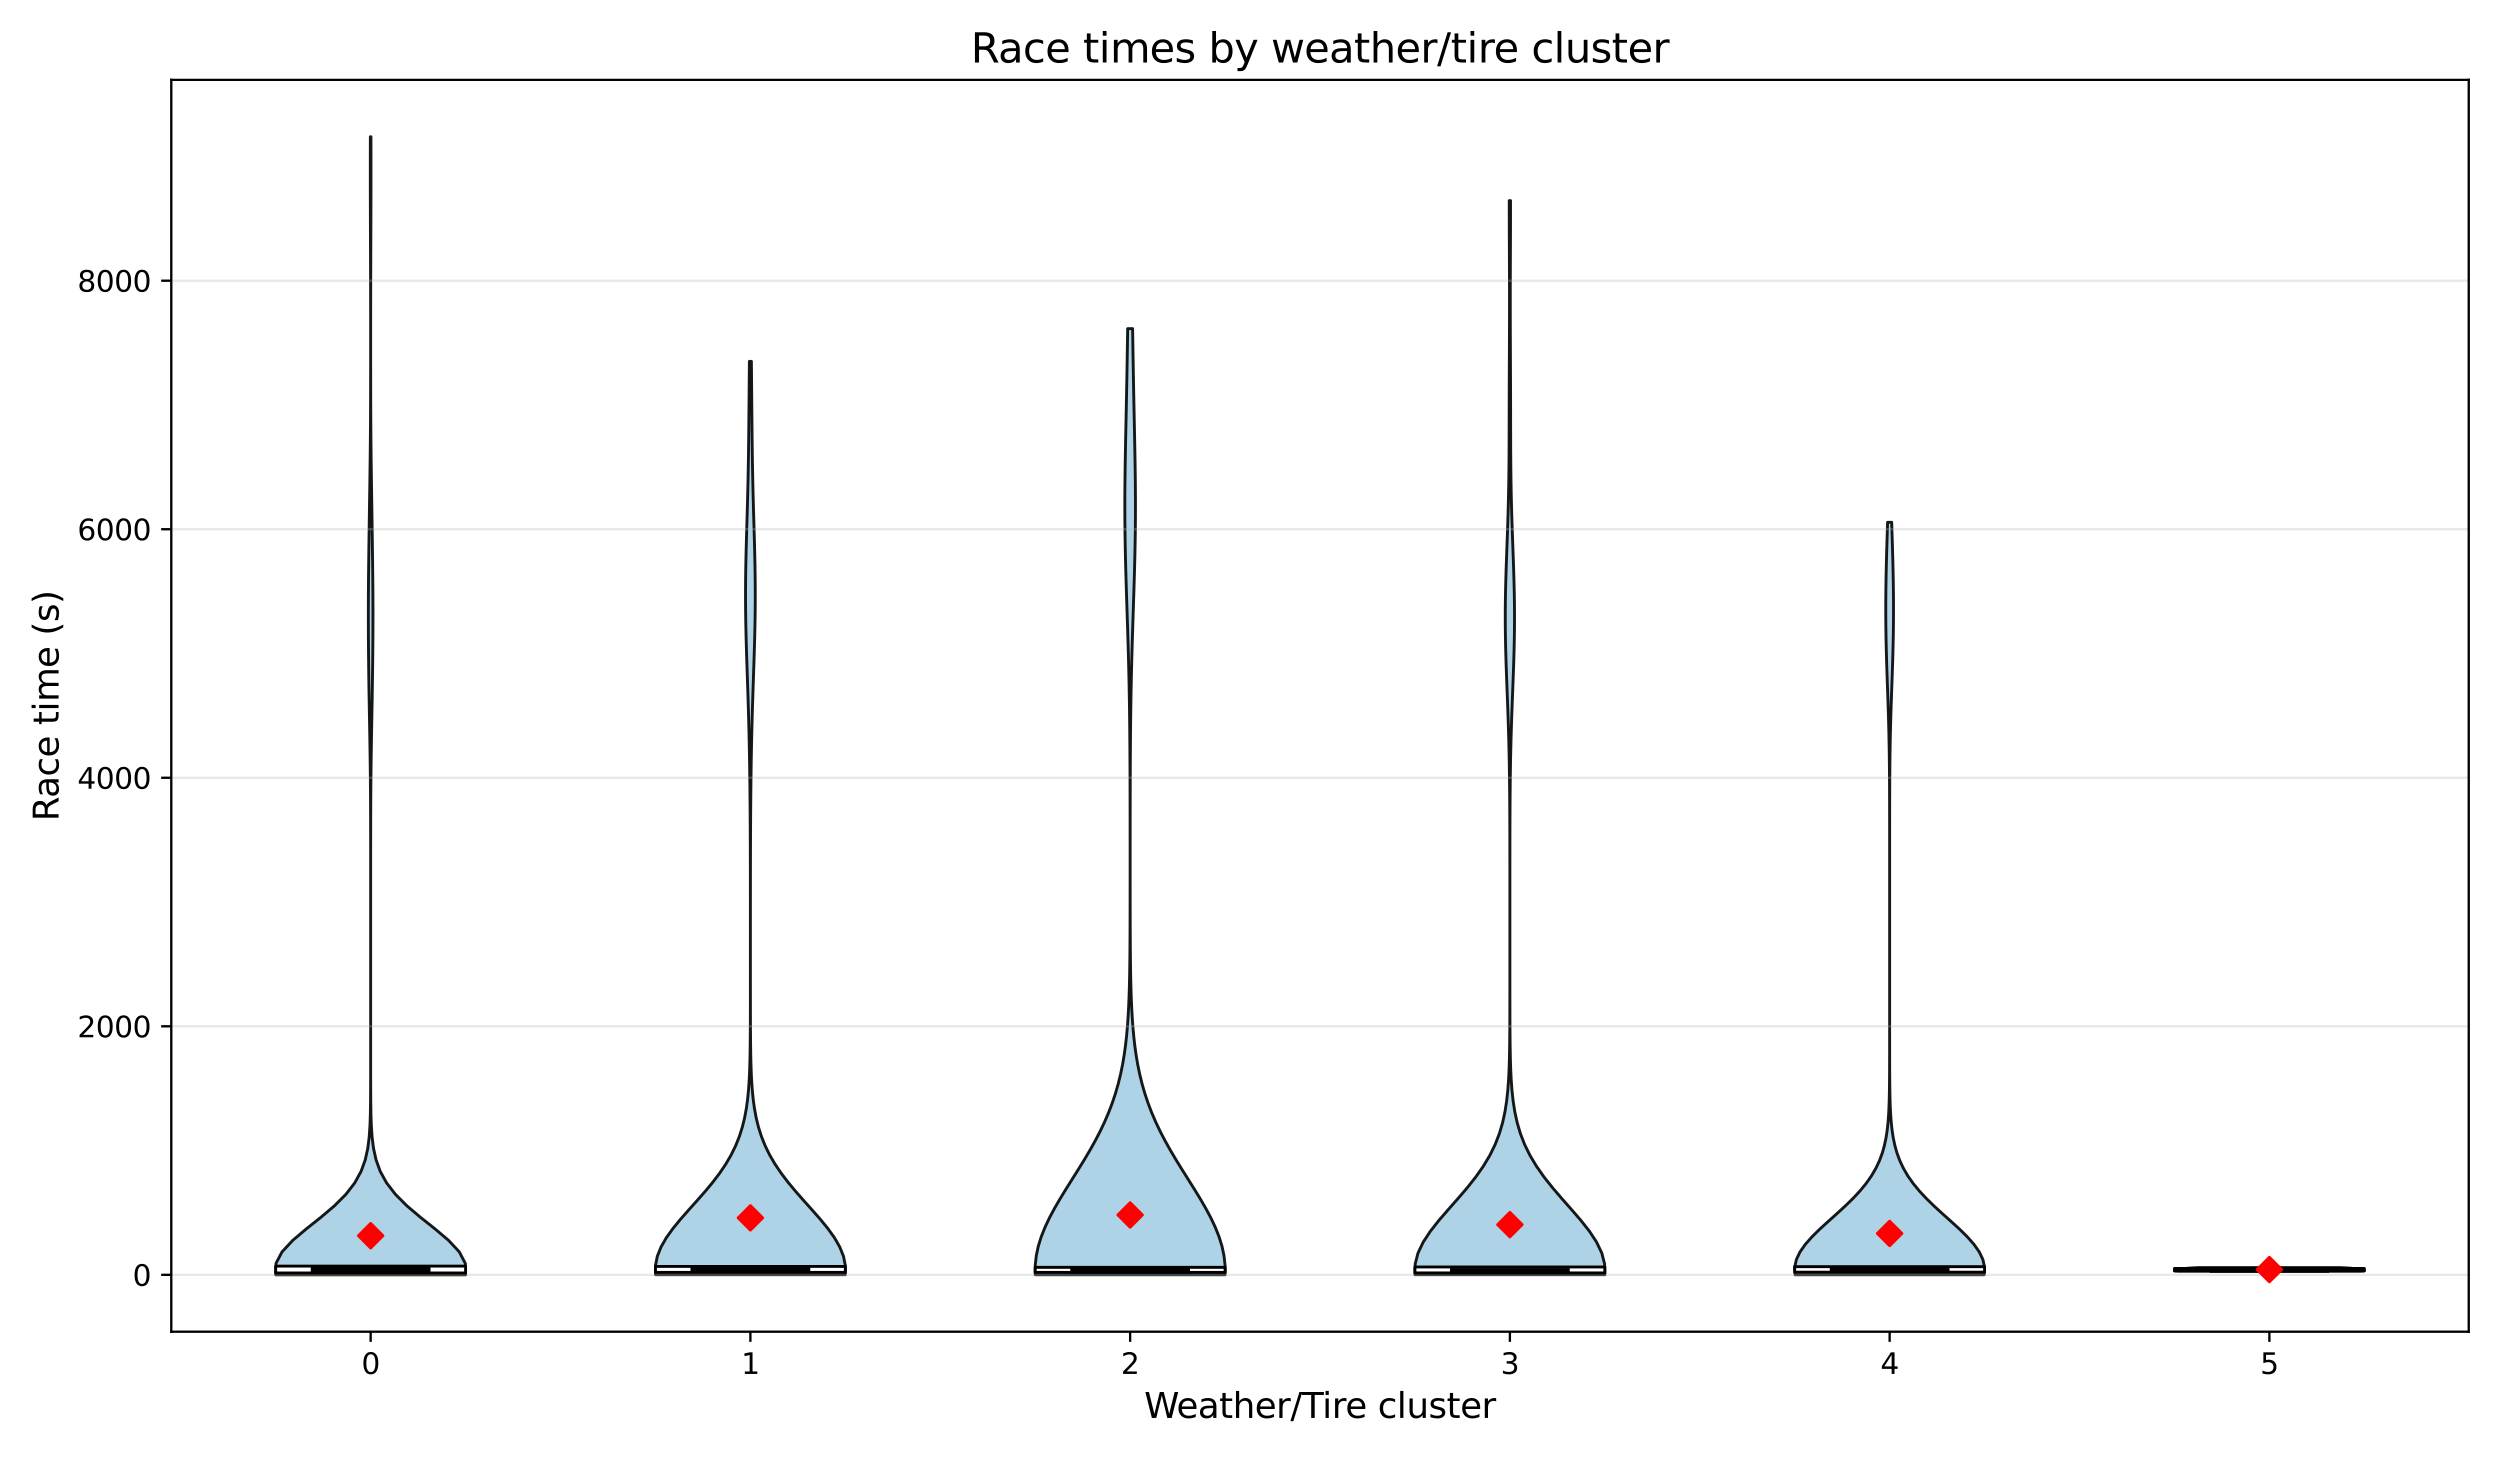 <?xml version="1.0" encoding="utf-8" standalone="no"?>
<!DOCTYPE svg PUBLIC "-//W3C//DTD SVG 1.1//EN"
  "http://www.w3.org/Graphics/SVG/1.1/DTD/svg11.dtd">
<svg xmlns:xlink="http://www.w3.org/1999/xlink" width="864pt" height="504pt" viewBox="0 0 864 504" xmlns="http://www.w3.org/2000/svg" version="1.1">
 <defs>
  <style type="text/css">*{stroke-linejoin: round; stroke-linecap: butt}</style>
 </defs>
 <g id="figure_1">
  <g id="patch_1">
   <path d="M 0 504 
L 864 504 
L 864 0 
L 0 0 
z
" style="fill: #ffffff"/>
  </g>
  <g id="axes_1">
   <g id="patch_2">
    <path d="M 59.195 460.24 
L 853.2 460.24 
L 853.2 27.6 
L 59.195 27.6 
z
" style="fill: #ffffff"/>
   </g>
   <g id="PolyCollection_1">
    <defs>
     <path id="m693a293e46" d="M 160.906 -63.425 
L 95.286 -63.425 
L 95.386 -67.398 
L 97.475 -71.371 
L 101.179 -75.344 
L 105.879 -79.317 
L 110.877 -83.29 
L 115.564 -87.262 
L 119.532 -91.235 
L 122.601 -95.208 
L 124.785 -99.181 
L 126.223 -103.154 
L 127.101 -107.126 
L 127.6 -111.099 
L 127.864 -115.072 
L 127.994 -119.045 
L 128.054 -123.018 
L 128.08 -126.991 
L 128.09 -130.963 
L 128.094 -134.936 
L 128.096 -138.909 
L 128.096 -142.882 
L 128.096 -146.855 
L 128.096 -150.827 
L 128.096 -154.8 
L 128.096 -158.773 
L 128.096 -162.746 
L 128.096 -166.719 
L 128.096 -170.692 
L 128.096 -174.664 
L 128.096 -178.637 
L 128.096 -182.61 
L 128.096 -186.583 
L 128.096 -190.556 
L 128.096 -194.528 
L 128.096 -198.501 
L 128.096 -202.474 
L 128.095 -206.447 
L 128.093 -210.42 
L 128.089 -214.393 
L 128.083 -218.365 
L 128.073 -222.338 
L 128.058 -226.311 
L 128.035 -230.284 
L 128.003 -234.257 
L 127.962 -238.229 
L 127.911 -242.202 
L 127.852 -246.175 
L 127.786 -250.148 
L 127.716 -254.121 
L 127.645 -258.094 
L 127.576 -262.066 
L 127.511 -266.039 
L 127.454 -270.012 
L 127.404 -273.985 
L 127.362 -277.958 
L 127.33 -281.931 
L 127.307 -285.903 
L 127.296 -289.876 
L 127.297 -293.849 
L 127.31 -297.822 
L 127.336 -301.795 
L 127.373 -305.767 
L 127.419 -309.74 
L 127.47 -313.713 
L 127.524 -317.686 
L 127.582 -321.659 
L 127.64 -325.632 
L 127.7 -329.604 
L 127.76 -333.577 
L 127.818 -337.55 
L 127.874 -341.523 
L 127.925 -345.496 
L 127.969 -349.468 
L 128.005 -353.441 
L 128.034 -357.414 
L 128.056 -361.387 
L 128.071 -365.36 
L 128.081 -369.333 
L 128.088 -373.305 
L 128.092 -377.278 
L 128.094 -381.251 
L 128.094 -385.224 
L 128.094 -389.197 
L 128.092 -393.169 
L 128.09 -397.142 
L 128.085 -401.115 
L 128.078 -405.088 
L 128.069 -409.061 
L 128.057 -413.034 
L 128.044 -417.006 
L 128.029 -420.979 
L 128.014 -424.952 
L 128.001 -428.925 
L 127.99 -432.898 
L 127.983 -436.87 
L 127.978 -440.843 
L 127.977 -444.816 
L 127.978 -448.789 
L 127.983 -452.762 
L 127.991 -456.735 
L 128.201 -456.735 
L 128.201 -456.735 
L 128.209 -452.762 
L 128.214 -448.789 
L 128.216 -444.816 
L 128.214 -440.843 
L 128.21 -436.87 
L 128.202 -432.898 
L 128.191 -428.925 
L 128.178 -424.952 
L 128.164 -420.979 
L 128.149 -417.006 
L 128.135 -413.034 
L 128.124 -409.061 
L 128.114 -405.088 
L 128.107 -401.115 
L 128.103 -397.142 
L 128.1 -393.169 
L 128.099 -389.197 
L 128.098 -385.224 
L 128.099 -381.251 
L 128.101 -377.278 
L 128.105 -373.305 
L 128.111 -369.333 
L 128.121 -365.36 
L 128.137 -361.387 
L 128.158 -357.414 
L 128.187 -353.441 
L 128.224 -349.468 
L 128.268 -345.496 
L 128.319 -341.523 
L 128.374 -337.55 
L 128.433 -333.577 
L 128.493 -329.604 
L 128.552 -325.632 
L 128.611 -321.659 
L 128.668 -317.686 
L 128.723 -313.713 
L 128.774 -309.74 
L 128.819 -305.767 
L 128.856 -301.795 
L 128.882 -297.822 
L 128.896 -293.849 
L 128.897 -289.876 
L 128.885 -285.903 
L 128.863 -281.931 
L 128.83 -277.958 
L 128.789 -273.985 
L 128.739 -270.012 
L 128.681 -266.039 
L 128.617 -262.066 
L 128.548 -258.094 
L 128.477 -254.121 
L 128.407 -250.148 
L 128.341 -246.175 
L 128.281 -242.202 
L 128.23 -238.229 
L 128.189 -234.257 
L 128.158 -230.284 
L 128.135 -226.311 
L 128.119 -222.338 
L 128.109 -218.365 
L 128.103 -214.393 
L 128.1 -210.42 
L 128.098 -206.447 
L 128.097 -202.474 
L 128.097 -198.501 
L 128.096 -194.528 
L 128.096 -190.556 
L 128.096 -186.583 
L 128.096 -182.61 
L 128.096 -178.637 
L 128.096 -174.664 
L 128.096 -170.692 
L 128.096 -166.719 
L 128.096 -162.746 
L 128.096 -158.773 
L 128.096 -154.8 
L 128.096 -150.827 
L 128.096 -146.855 
L 128.096 -142.882 
L 128.097 -138.909 
L 128.098 -134.936 
L 128.102 -130.963 
L 128.113 -126.991 
L 128.139 -123.018 
L 128.199 -119.045 
L 128.329 -115.072 
L 128.593 -111.099 
L 129.092 -107.126 
L 129.97 -103.154 
L 131.408 -99.181 
L 133.592 -95.208 
L 136.66 -91.235 
L 140.628 -87.262 
L 145.316 -83.29 
L 150.314 -79.317 
L 155.013 -75.344 
L 158.718 -71.371 
L 160.807 -67.398 
L 160.906 -63.425 
z
" style="stroke: #000000; stroke-opacity: 0.9"/>
    </defs>
    <g clip-path="url(#p2643796128)">
     <use xlink:href="#m693a293e46" x="0" y="504" style="fill: #a6cee3; fill-opacity: 0.9; stroke: #000000; stroke-opacity: 0.9"/>
    </g>
   </g>
   <g id="PolyCollection_2">
    <defs>
     <path id="md633864668" d="M 292.116 -63.467 
L 226.557 -63.467 
L 226.527 -66.656 
L 227.167 -69.844 
L 228.44 -73.032 
L 230.269 -76.22 
L 232.549 -79.409 
L 235.155 -82.597 
L 237.953 -85.785 
L 240.814 -88.974 
L 243.621 -92.162 
L 246.274 -95.35 
L 248.702 -98.538 
L 250.855 -101.727 
L 252.711 -104.915 
L 254.267 -108.103 
L 255.536 -111.292 
L 256.546 -114.48 
L 257.33 -117.668 
L 257.923 -120.856 
L 258.361 -124.045 
L 258.677 -127.233 
L 258.9 -130.421 
L 259.053 -133.609 
L 259.157 -136.798 
L 259.225 -139.986 
L 259.268 -143.174 
L 259.296 -146.363 
L 259.313 -149.551 
L 259.323 -152.739 
L 259.329 -155.927 
L 259.333 -159.116 
L 259.334 -162.304 
L 259.335 -165.492 
L 259.336 -168.681 
L 259.336 -171.869 
L 259.336 -175.057 
L 259.336 -178.245 
L 259.336 -181.434 
L 259.335 -184.622 
L 259.334 -187.81 
L 259.333 -190.999 
L 259.331 -194.187 
L 259.328 -197.375 
L 259.325 -200.563 
L 259.32 -203.752 
L 259.314 -206.94 
L 259.305 -210.128 
L 259.295 -213.316 
L 259.281 -216.505 
L 259.265 -219.693 
L 259.245 -222.881 
L 259.221 -226.07 
L 259.193 -229.258 
L 259.16 -232.446 
L 259.121 -235.634 
L 259.077 -238.823 
L 259.026 -242.011 
L 258.969 -245.199 
L 258.904 -248.388 
L 258.831 -251.576 
L 258.751 -254.764 
L 258.663 -257.952 
L 258.568 -261.141 
L 258.467 -264.329 
L 258.362 -267.517 
L 258.254 -270.705 
L 258.147 -273.894 
L 258.042 -277.082 
L 257.945 -280.27 
L 257.856 -283.459 
L 257.781 -286.647 
L 257.721 -289.835 
L 257.678 -293.023 
L 257.655 -296.212 
L 257.652 -299.4 
L 257.669 -302.588 
L 257.705 -305.777 
L 257.758 -308.965 
L 257.826 -312.153 
L 257.905 -315.341 
L 257.992 -318.53 
L 258.084 -321.718 
L 258.176 -324.906 
L 258.268 -328.094 
L 258.354 -331.283 
L 258.434 -334.471 
L 258.507 -337.659 
L 258.572 -340.848 
L 258.628 -344.036 
L 258.677 -347.224 
L 258.719 -350.412 
L 258.756 -353.601 
L 258.789 -356.789 
L 258.819 -359.977 
L 258.847 -363.166 
L 258.875 -366.354 
L 258.902 -369.542 
L 258.931 -372.73 
L 258.96 -375.919 
L 258.99 -379.107 
L 259.683 -379.107 
L 259.683 -379.107 
L 259.713 -375.919 
L 259.743 -372.73 
L 259.771 -369.542 
L 259.799 -366.354 
L 259.827 -363.166 
L 259.855 -359.977 
L 259.885 -356.789 
L 259.917 -353.601 
L 259.954 -350.412 
L 259.997 -347.224 
L 260.045 -344.036 
L 260.102 -340.848 
L 260.166 -337.659 
L 260.239 -334.471 
L 260.319 -331.283 
L 260.406 -328.094 
L 260.497 -324.906 
L 260.59 -321.718 
L 260.682 -318.53 
L 260.769 -315.341 
L 260.848 -312.153 
L 260.915 -308.965 
L 260.968 -305.777 
L 261.004 -302.588 
L 261.021 -299.4 
L 261.018 -296.212 
L 260.995 -293.023 
L 260.953 -289.835 
L 260.893 -286.647 
L 260.817 -283.459 
L 260.729 -280.27 
L 260.631 -277.082 
L 260.527 -273.894 
L 260.42 -270.705 
L 260.312 -267.517 
L 260.207 -264.329 
L 260.106 -261.141 
L 260.011 -257.952 
L 259.923 -254.764 
L 259.842 -251.576 
L 259.77 -248.388 
L 259.705 -245.199 
L 259.647 -242.011 
L 259.596 -238.823 
L 259.552 -235.634 
L 259.514 -232.446 
L 259.481 -229.258 
L 259.452 -226.07 
L 259.429 -222.881 
L 259.409 -219.693 
L 259.392 -216.505 
L 259.379 -213.316 
L 259.368 -210.128 
L 259.36 -206.94 
L 259.354 -203.752 
L 259.349 -200.563 
L 259.345 -197.375 
L 259.342 -194.187 
L 259.341 -190.999 
L 259.339 -187.81 
L 259.338 -184.622 
L 259.338 -181.434 
L 259.337 -178.245 
L 259.337 -175.057 
L 259.337 -171.869 
L 259.338 -168.681 
L 259.338 -165.492 
L 259.339 -162.304 
L 259.341 -159.116 
L 259.344 -155.927 
L 259.35 -152.739 
L 259.361 -149.551 
L 259.378 -146.363 
L 259.405 -143.174 
L 259.449 -139.986 
L 259.517 -136.798 
L 259.62 -133.609 
L 259.774 -130.421 
L 259.997 -127.233 
L 260.313 -124.045 
L 260.751 -120.856 
L 261.344 -117.668 
L 262.127 -114.48 
L 263.137 -111.292 
L 264.407 -108.103 
L 265.962 -104.915 
L 267.818 -101.727 
L 269.971 -98.538 
L 272.399 -95.35 
L 275.053 -92.162 
L 277.859 -88.974 
L 280.72 -85.785 
L 283.519 -82.597 
L 286.124 -79.409 
L 288.404 -76.22 
L 290.233 -73.032 
L 291.506 -69.844 
L 292.147 -66.656 
L 292.116 -63.467 
z
" style="stroke: #000000; stroke-opacity: 0.9"/>
    </defs>
    <g clip-path="url(#p2643796128)">
     <use xlink:href="#md633864668" x="0" y="504" style="fill: #a6cee3; fill-opacity: 0.9; stroke: #000000; stroke-opacity: 0.9"/>
    </g>
   </g>
   <g id="PolyCollection_3">
    <defs>
     <path id="m8d4107b11e" d="M 423.387 -63.456 
L 357.767 -63.456 
L 357.776 -66.759 
L 358.14 -70.062 
L 358.849 -73.364 
L 359.88 -76.667 
L 361.2 -79.97 
L 362.768 -83.273 
L 364.538 -86.575 
L 366.461 -89.878 
L 368.484 -93.181 
L 370.557 -96.484 
L 372.633 -99.786 
L 374.668 -103.089 
L 376.625 -106.392 
L 378.475 -109.695 
L 380.193 -112.997 
L 381.765 -116.3 
L 383.179 -119.603 
L 384.434 -122.906 
L 385.532 -126.208 
L 386.478 -129.511 
L 387.283 -132.814 
L 387.959 -136.117 
L 388.519 -139.419 
L 388.976 -142.722 
L 389.346 -146.025 
L 389.64 -149.328 
L 389.872 -152.63 
L 390.052 -155.933 
L 390.191 -159.236 
L 390.296 -162.539 
L 390.374 -165.841 
L 390.433 -169.144 
L 390.475 -172.447 
L 390.506 -175.75 
L 390.528 -179.052 
L 390.544 -182.355 
L 390.554 -185.658 
L 390.562 -188.961 
L 390.567 -192.263 
L 390.57 -195.566 
L 390.572 -198.869 
L 390.573 -202.172 
L 390.573 -205.474 
L 390.573 -208.777 
L 390.572 -212.08 
L 390.571 -215.383 
L 390.568 -218.685 
L 390.565 -221.988 
L 390.561 -225.291 
L 390.555 -228.594 
L 390.547 -231.896 
L 390.537 -235.199 
L 390.525 -238.502 
L 390.509 -241.805 
L 390.489 -245.107 
L 390.465 -248.41 
L 390.436 -251.713 
L 390.401 -255.016 
L 390.36 -258.318 
L 390.312 -261.621 
L 390.256 -264.924 
L 390.193 -268.227 
L 390.121 -271.529 
L 390.042 -274.832 
L 389.955 -278.135 
L 389.862 -281.438 
L 389.762 -284.74 
L 389.658 -288.043 
L 389.551 -291.346 
L 389.443 -294.649 
L 389.336 -297.951 
L 389.231 -301.254 
L 389.132 -304.557 
L 389.04 -307.86 
L 388.958 -311.162 
L 388.887 -314.465 
L 388.829 -317.768 
L 388.785 -321.071 
L 388.756 -324.373 
L 388.742 -327.676 
L 388.743 -330.979 
L 388.758 -334.282 
L 388.786 -337.584 
L 388.825 -340.887 
L 388.874 -344.19 
L 388.93 -347.493 
L 388.992 -350.795 
L 389.058 -354.098 
L 389.126 -357.401 
L 389.194 -360.703 
L 389.262 -364.006 
L 389.327 -367.309 
L 389.391 -370.612 
L 389.451 -373.914 
L 389.509 -377.217 
L 389.564 -380.52 
L 389.617 -383.823 
L 389.669 -387.125 
L 389.719 -390.428 
L 391.435 -390.428 
L 391.435 -390.428 
L 391.486 -387.125 
L 391.537 -383.823 
L 391.59 -380.52 
L 391.645 -377.217 
L 391.703 -373.914 
L 391.764 -370.612 
L 391.827 -367.309 
L 391.893 -364.006 
L 391.96 -360.703 
L 392.029 -357.401 
L 392.096 -354.098 
L 392.162 -350.795 
L 392.225 -347.493 
L 392.281 -344.19 
L 392.33 -340.887 
L 392.369 -337.584 
L 392.397 -334.282 
L 392.411 -330.979 
L 392.412 -327.676 
L 392.398 -324.373 
L 392.369 -321.071 
L 392.326 -317.768 
L 392.268 -314.465 
L 392.197 -311.162 
L 392.114 -307.86 
L 392.023 -304.557 
L 391.923 -301.254 
L 391.819 -297.951 
L 391.711 -294.649 
L 391.603 -291.346 
L 391.496 -288.043 
L 391.392 -284.74 
L 391.293 -281.438 
L 391.199 -278.135 
L 391.113 -274.832 
L 391.033 -271.529 
L 390.962 -268.227 
L 390.898 -264.924 
L 390.843 -261.621 
L 390.795 -258.318 
L 390.753 -255.016 
L 390.718 -251.713 
L 390.689 -248.41 
L 390.665 -245.107 
L 390.646 -241.805 
L 390.63 -238.502 
L 390.617 -235.199 
L 390.608 -231.896 
L 390.6 -228.594 
L 390.594 -225.291 
L 390.59 -221.988 
L 390.586 -218.685 
L 390.584 -215.383 
L 390.582 -212.08 
L 390.581 -208.777 
L 390.581 -205.474 
L 390.581 -202.172 
L 390.582 -198.869 
L 390.584 -195.566 
L 390.588 -192.263 
L 390.593 -188.961 
L 390.6 -185.658 
L 390.611 -182.355 
L 390.626 -179.052 
L 390.648 -175.75 
L 390.679 -172.447 
L 390.722 -169.144 
L 390.78 -165.841 
L 390.859 -162.539 
L 390.964 -159.236 
L 391.102 -155.933 
L 391.283 -152.63 
L 391.514 -149.328 
L 391.809 -146.025 
L 392.178 -142.722 
L 392.636 -139.419 
L 393.196 -136.117 
L 393.871 -132.814 
L 394.676 -129.511 
L 395.623 -126.208 
L 396.72 -122.906 
L 397.975 -119.603 
L 399.39 -116.3 
L 400.961 -112.997 
L 402.679 -109.695 
L 404.529 -106.392 
L 406.487 -103.089 
L 408.522 -99.786 
L 410.597 -96.484 
L 412.671 -93.181 
L 414.694 -89.878 
L 416.616 -86.575 
L 418.387 -83.273 
L 419.955 -79.97 
L 421.275 -76.667 
L 422.305 -73.364 
L 423.014 -70.062 
L 423.379 -66.759 
L 423.387 -63.456 
z
" style="stroke: #000000; stroke-opacity: 0.9"/>
    </defs>
    <g clip-path="url(#p2643796128)">
     <use xlink:href="#m8d4107b11e" x="0" y="504" style="fill: #a6cee3; fill-opacity: 0.9; stroke: #000000; stroke-opacity: 0.9"/>
    </g>
   </g>
   <g id="PolyCollection_4">
    <defs>
     <path id="m9ec931adf3" d="M 554.628 -63.467 
L 489.008 -63.467 
L 489.088 -67.216 
L 490.063 -70.965 
L 491.852 -74.715 
L 494.314 -78.464 
L 497.265 -82.214 
L 500.5 -85.963 
L 503.815 -89.713 
L 507.03 -93.462 
L 510.004 -97.212 
L 512.639 -100.961 
L 514.881 -104.71 
L 516.718 -108.46 
L 518.172 -112.209 
L 519.283 -115.959 
L 520.103 -119.708 
L 520.69 -123.458 
L 521.096 -127.207 
L 521.369 -130.957 
L 521.546 -134.706 
L 521.658 -138.456 
L 521.726 -142.205 
L 521.767 -145.954 
L 521.79 -149.704 
L 521.803 -153.453 
L 521.81 -157.203 
L 521.814 -160.952 
L 521.816 -164.702 
L 521.817 -168.451 
L 521.817 -172.201 
L 521.818 -175.95 
L 521.818 -179.699 
L 521.818 -183.449 
L 521.818 -187.198 
L 521.817 -190.948 
L 521.817 -194.697 
L 521.816 -198.447 
L 521.815 -202.196 
L 521.813 -205.946 
L 521.81 -209.695 
L 521.805 -213.444 
L 521.797 -217.194 
L 521.786 -220.943 
L 521.769 -224.693 
L 521.745 -228.442 
L 521.713 -232.192 
L 521.669 -235.941 
L 521.613 -239.691 
L 521.542 -243.44 
L 521.456 -247.19 
L 521.353 -250.939 
L 521.236 -254.688 
L 521.106 -258.438 
L 520.966 -262.187 
L 520.822 -265.937 
L 520.68 -269.686 
L 520.545 -273.436 
L 520.426 -277.185 
L 520.329 -280.935 
L 520.26 -284.684 
L 520.222 -288.433 
L 520.219 -292.183 
L 520.249 -295.932 
L 520.312 -299.682 
L 520.402 -303.431 
L 520.515 -307.181 
L 520.643 -310.93 
L 520.78 -314.68 
L 520.916 -318.429 
L 521.047 -322.178 
L 521.167 -325.928 
L 521.271 -329.677 
L 521.357 -333.427 
L 521.425 -337.176 
L 521.476 -340.926 
L 521.512 -344.675 
L 521.535 -348.425 
L 521.549 -352.174 
L 521.558 -355.924 
L 521.565 -359.673 
L 521.571 -363.422 
L 521.58 -367.172 
L 521.591 -370.921 
L 521.605 -374.671 
L 521.621 -378.42 
L 521.638 -382.17 
L 521.654 -385.919 
L 521.668 -389.669 
L 521.678 -393.418 
L 521.684 -397.167 
L 521.685 -400.917 
L 521.681 -404.666 
L 521.671 -408.416 
L 521.659 -412.165 
L 521.643 -415.915 
L 521.628 -419.664 
L 521.613 -423.414 
L 521.601 -427.163 
L 521.594 -430.912 
L 521.592 -434.662 
L 522.043 -434.662 
L 522.043 -434.662 
L 522.041 -430.912 
L 522.034 -427.163 
L 522.023 -423.414 
L 522.008 -419.664 
L 521.992 -415.915 
L 521.977 -412.165 
L 521.964 -408.416 
L 521.955 -404.666 
L 521.95 -400.917 
L 521.951 -397.167 
L 521.957 -393.418 
L 521.968 -389.669 
L 521.982 -385.919 
L 521.998 -382.17 
L 522.015 -378.42 
L 522.031 -374.671 
L 522.045 -370.921 
L 522.056 -367.172 
L 522.064 -363.422 
L 522.071 -359.673 
L 522.077 -355.924 
L 522.086 -352.174 
L 522.101 -348.425 
L 522.124 -344.675 
L 522.159 -340.926 
L 522.21 -337.176 
L 522.278 -333.427 
L 522.365 -329.677 
L 522.469 -325.928 
L 522.588 -322.178 
L 522.719 -318.429 
L 522.856 -314.68 
L 522.992 -310.93 
L 523.12 -307.181 
L 523.233 -303.431 
L 523.324 -299.682 
L 523.386 -295.932 
L 523.417 -292.183 
L 523.413 -288.433 
L 523.375 -284.684 
L 523.306 -280.935 
L 523.209 -277.185 
L 523.09 -273.436 
L 522.956 -269.686 
L 522.813 -265.937 
L 522.669 -262.187 
L 522.53 -258.438 
L 522.399 -254.688 
L 522.282 -250.939 
L 522.18 -247.19 
L 522.093 -243.44 
L 522.022 -239.691 
L 521.966 -235.941 
L 521.923 -232.192 
L 521.89 -228.442 
L 521.866 -224.693 
L 521.85 -220.943 
L 521.838 -217.194 
L 521.83 -213.444 
L 521.825 -209.695 
L 521.822 -205.946 
L 521.82 -202.196 
L 521.819 -198.447 
L 521.819 -194.697 
L 521.818 -190.948 
L 521.818 -187.198 
L 521.818 -183.449 
L 521.818 -179.699 
L 521.818 -175.95 
L 521.818 -172.201 
L 521.819 -168.451 
L 521.82 -164.702 
L 521.821 -160.952 
L 521.825 -157.203 
L 521.832 -153.453 
L 521.845 -149.704 
L 521.869 -145.954 
L 521.909 -142.205 
L 521.978 -138.456 
L 522.09 -134.706 
L 522.267 -130.957 
L 522.539 -127.207 
L 522.946 -123.458 
L 523.532 -119.708 
L 524.353 -115.959 
L 525.463 -112.209 
L 526.917 -108.46 
L 528.755 -104.71 
L 530.997 -100.961 
L 533.631 -97.212 
L 536.605 -93.462 
L 539.821 -89.713 
L 543.136 -85.963 
L 546.37 -82.214 
L 549.322 -78.464 
L 551.784 -74.715 
L 553.573 -70.965 
L 554.547 -67.216 
L 554.628 -63.467 
z
" style="stroke: #000000; stroke-opacity: 0.9"/>
    </defs>
    <g clip-path="url(#p2643796128)">
     <use xlink:href="#m9ec931adf3" x="0" y="504" style="fill: #a6cee3; fill-opacity: 0.9; stroke: #000000; stroke-opacity: 0.9"/>
    </g>
   </g>
   <g id="PolyCollection_5">
    <defs>
     <path id="med5f0994ba" d="M 685.736 -63.448 
L 620.38 -63.448 
L 620.248 -66.074 
L 620.825 -68.701 
L 622.073 -71.328 
L 623.915 -73.955 
L 626.237 -76.581 
L 628.906 -79.208 
L 631.778 -81.835 
L 634.712 -84.461 
L 637.582 -87.088 
L 640.284 -89.715 
L 642.741 -92.341 
L 644.905 -94.968 
L 646.754 -97.595 
L 648.289 -100.222 
L 649.528 -102.848 
L 650.501 -105.475 
L 651.246 -108.102 
L 651.801 -110.728 
L 652.205 -113.355 
L 652.492 -115.982 
L 652.69 -118.608 
L 652.824 -121.235 
L 652.913 -123.862 
L 652.97 -126.489 
L 653.006 -129.115 
L 653.028 -131.742 
L 653.041 -134.369 
L 653.048 -136.995 
L 653.053 -139.622 
L 653.055 -142.249 
L 653.057 -144.875 
L 653.057 -147.502 
L 653.058 -150.129 
L 653.058 -152.756 
L 653.058 -155.382 
L 653.058 -158.009 
L 653.058 -160.636 
L 653.058 -163.262 
L 653.058 -165.889 
L 653.058 -168.516 
L 653.058 -171.142 
L 653.058 -173.769 
L 653.058 -176.396 
L 653.058 -179.023 
L 653.058 -181.649 
L 653.058 -184.276 
L 653.058 -186.903 
L 653.058 -189.529 
L 653.058 -192.156 
L 653.058 -194.783 
L 653.058 -197.409 
L 653.058 -200.036 
L 653.058 -202.663 
L 653.058 -205.29 
L 653.058 -207.916 
L 653.057 -210.543 
L 653.057 -213.17 
L 653.056 -215.796 
L 653.054 -218.423 
L 653.052 -221.05 
L 653.049 -223.676 
L 653.044 -226.303 
L 653.037 -228.93 
L 653.028 -231.557 
L 653.015 -234.183 
L 652.997 -236.81 
L 652.974 -239.437 
L 652.945 -242.063 
L 652.909 -244.69 
L 652.864 -247.317 
L 652.811 -249.943 
L 652.75 -252.57 
L 652.68 -255.197 
L 652.603 -257.824 
L 652.519 -260.45 
L 652.43 -263.077 
L 652.339 -265.704 
L 652.246 -268.33 
L 652.155 -270.957 
L 652.068 -273.584 
L 651.987 -276.21 
L 651.914 -278.837 
L 651.851 -281.464 
L 651.8 -284.091 
L 651.76 -286.717 
L 651.733 -289.344 
L 651.719 -291.971 
L 651.718 -294.597 
L 651.73 -297.224 
L 651.754 -299.851 
L 651.789 -302.477 
L 651.836 -305.104 
L 651.891 -307.731 
L 651.955 -310.358 
L 652.026 -312.984 
L 652.103 -315.611 
L 652.183 -318.238 
L 652.266 -320.864 
L 652.349 -323.491 
L 653.767 -323.491 
L 653.767 -323.491 
L 653.851 -320.864 
L 653.933 -318.238 
L 654.014 -315.611 
L 654.09 -312.984 
L 654.161 -310.358 
L 654.225 -307.731 
L 654.281 -305.104 
L 654.327 -302.477 
L 654.362 -299.851 
L 654.386 -297.224 
L 654.398 -294.597 
L 654.397 -291.971 
L 654.383 -289.344 
L 654.357 -286.717 
L 654.317 -284.091 
L 654.265 -281.464 
L 654.202 -278.837 
L 654.129 -276.21 
L 654.049 -273.584 
L 653.961 -270.957 
L 653.87 -268.33 
L 653.778 -265.704 
L 653.686 -263.077 
L 653.597 -260.45 
L 653.513 -257.824 
L 653.436 -255.197 
L 653.366 -252.57 
L 653.305 -249.943 
L 653.252 -247.317 
L 653.208 -244.69 
L 653.172 -242.063 
L 653.142 -239.437 
L 653.12 -236.81 
L 653.102 -234.183 
L 653.089 -231.557 
L 653.079 -228.93 
L 653.072 -226.303 
L 653.067 -223.676 
L 653.064 -221.05 
L 653.062 -218.423 
L 653.061 -215.796 
L 653.06 -213.17 
L 653.059 -210.543 
L 653.059 -207.916 
L 653.059 -205.29 
L 653.058 -202.663 
L 653.058 -200.036 
L 653.058 -197.409 
L 653.058 -194.783 
L 653.058 -192.156 
L 653.058 -189.529 
L 653.058 -186.903 
L 653.058 -184.276 
L 653.058 -181.649 
L 653.058 -179.023 
L 653.058 -176.396 
L 653.058 -173.769 
L 653.058 -171.142 
L 653.058 -168.516 
L 653.058 -165.889 
L 653.058 -163.262 
L 653.058 -160.636 
L 653.058 -158.009 
L 653.058 -155.382 
L 653.058 -152.756 
L 653.059 -150.129 
L 653.059 -147.502 
L 653.06 -144.875 
L 653.061 -142.249 
L 653.064 -139.622 
L 653.068 -136.995 
L 653.076 -134.369 
L 653.089 -131.742 
L 653.111 -129.115 
L 653.147 -126.489 
L 653.204 -123.862 
L 653.292 -121.235 
L 653.426 -118.608 
L 653.625 -115.982 
L 653.911 -113.355 
L 654.315 -110.728 
L 654.871 -108.102 
L 655.616 -105.475 
L 656.589 -102.848 
L 657.828 -100.222 
L 659.362 -97.595 
L 661.211 -94.968 
L 663.375 -92.341 
L 665.833 -89.715 
L 668.535 -87.088 
L 671.405 -84.461 
L 674.339 -81.835 
L 677.21 -79.208 
L 679.879 -76.581 
L 682.201 -73.955 
L 684.043 -71.328 
L 685.292 -68.701 
L 685.868 -66.074 
L 685.736 -63.448 
z
" style="stroke: #000000; stroke-opacity: 0.9"/>
    </defs>
    <g clip-path="url(#p2643796128)">
     <use xlink:href="#med5f0994ba" x="0" y="504" style="fill: #a6cee3; fill-opacity: 0.9; stroke: #000000; stroke-opacity: 0.9"/>
    </g>
   </g>
   <g id="PolyCollection_6">
    <defs>
     <path id="m5f00032ed1" d="M 815.784 -64.742 
L 752.814 -64.742 
L 752.634 -64.754 
L 752.468 -64.766 
L 752.316 -64.778 
L 752.178 -64.79 
L 752.054 -64.802 
L 751.942 -64.814 
L 751.844 -64.826 
L 751.759 -64.838 
L 751.686 -64.85 
L 751.625 -64.862 
L 751.576 -64.874 
L 751.538 -64.886 
L 751.511 -64.898 
L 751.495 -64.91 
L 751.489 -64.922 
L 751.492 -64.934 
L 751.504 -64.946 
L 751.525 -64.958 
L 751.554 -64.97 
L 751.59 -64.982 
L 751.634 -64.994 
L 751.683 -65.006 
L 751.739 -65.018 
L 751.8 -65.03 
L 751.866 -65.042 
L 751.936 -65.054 
L 752.01 -65.066 
L 752.088 -65.078 
L 752.168 -65.09 
L 752.251 -65.102 
L 752.335 -65.114 
L 752.421 -65.126 
L 752.508 -65.138 
L 752.596 -65.15 
L 752.684 -65.162 
L 752.771 -65.174 
L 752.859 -65.186 
L 752.946 -65.198 
L 753.031 -65.21 
L 753.116 -65.222 
L 753.199 -65.234 
L 753.281 -65.246 
L 753.361 -65.258 
L 753.439 -65.27 
L 753.515 -65.282 
L 753.589 -65.294 
L 753.662 -65.306 
L 753.732 -65.318 
L 753.8 -65.33 
L 753.867 -65.342 
L 753.932 -65.354 
L 753.995 -65.366 
L 754.056 -65.378 
L 754.116 -65.39 
L 754.175 -65.402 
L 754.233 -65.414 
L 754.291 -65.426 
L 754.348 -65.438 
L 754.405 -65.45 
L 754.462 -65.462 
L 754.519 -65.474 
L 754.577 -65.486 
L 754.637 -65.498 
L 754.698 -65.51 
L 754.76 -65.522 
L 754.825 -65.534 
L 754.893 -65.546 
L 754.963 -65.558 
L 755.036 -65.57 
L 755.114 -65.582 
L 755.195 -65.594 
L 755.28 -65.606 
L 755.37 -65.618 
L 755.466 -65.63 
L 755.566 -65.642 
L 755.672 -65.654 
L 755.785 -65.666 
L 755.903 -65.678 
L 756.028 -65.69 
L 756.16 -65.702 
L 756.299 -65.714 
L 756.446 -65.726 
L 756.599 -65.738 
L 756.761 -65.75 
L 756.93 -65.762 
L 757.108 -65.774 
L 757.293 -65.786 
L 757.487 -65.798 
L 757.689 -65.81 
L 757.899 -65.822 
L 758.118 -65.834 
L 758.345 -65.846 
L 758.581 -65.858 
L 758.825 -65.87 
L 759.077 -65.882 
L 759.338 -65.894 
L 759.606 -65.906 
L 759.882 -65.918 
L 760.167 -65.93 
L 808.431 -65.93 
L 808.431 -65.93 
L 808.715 -65.918 
L 808.991 -65.906 
L 809.26 -65.894 
L 809.52 -65.882 
L 809.773 -65.87 
L 810.017 -65.858 
L 810.252 -65.846 
L 810.479 -65.834 
L 810.698 -65.822 
L 810.909 -65.81 
L 811.111 -65.798 
L 811.304 -65.786 
L 811.49 -65.774 
L 811.667 -65.762 
L 811.837 -65.75 
L 811.998 -65.738 
L 812.152 -65.726 
L 812.298 -65.714 
L 812.437 -65.702 
L 812.569 -65.69 
L 812.694 -65.678 
L 812.813 -65.666 
L 812.925 -65.654 
L 813.031 -65.642 
L 813.132 -65.63 
L 813.227 -65.618 
L 813.317 -65.606 
L 813.403 -65.594 
L 813.484 -65.582 
L 813.561 -65.57 
L 813.635 -65.558 
L 813.705 -65.546 
L 813.772 -65.534 
L 813.837 -65.522 
L 813.9 -65.51 
L 813.961 -65.498 
L 814.02 -65.486 
L 814.078 -65.474 
L 814.136 -65.462 
L 814.193 -65.45 
L 814.25 -65.438 
L 814.307 -65.426 
L 814.364 -65.414 
L 814.422 -65.402 
L 814.481 -65.39 
L 814.541 -65.378 
L 814.603 -65.366 
L 814.666 -65.354 
L 814.731 -65.342 
L 814.797 -65.33 
L 814.865 -65.318 
L 814.936 -65.306 
L 815.008 -65.294 
L 815.082 -65.282 
L 815.158 -65.27 
L 815.237 -65.258 
L 815.317 -65.246 
L 815.398 -65.234 
L 815.481 -65.222 
L 815.566 -65.21 
L 815.652 -65.198 
L 815.739 -65.186 
L 815.826 -65.174 
L 815.914 -65.162 
L 816.002 -65.15 
L 816.09 -65.138 
L 816.176 -65.126 
L 816.262 -65.114 
L 816.347 -65.102 
L 816.43 -65.09 
L 816.51 -65.078 
L 816.587 -65.066 
L 816.661 -65.054 
L 816.731 -65.042 
L 816.797 -65.03 
L 816.858 -65.018 
L 816.914 -65.006 
L 816.964 -64.994 
L 817.007 -64.982 
L 817.044 -64.97 
L 817.073 -64.958 
L 817.093 -64.946 
L 817.106 -64.934 
L 817.109 -64.922 
L 817.103 -64.91 
L 817.086 -64.898 
L 817.059 -64.886 
L 817.022 -64.874 
L 816.973 -64.862 
L 816.912 -64.85 
L 816.839 -64.838 
L 816.753 -64.826 
L 816.655 -64.814 
L 816.544 -64.802 
L 816.419 -64.79 
L 816.281 -64.778 
L 816.129 -64.766 
L 815.963 -64.754 
L 815.784 -64.742 
z
" style="stroke: #000000; stroke-opacity: 0.9"/>
    </defs>
    <g clip-path="url(#p2643796128)">
     <use xlink:href="#m5f00032ed1" x="0" y="504" style="fill: #a6cee3; fill-opacity: 0.9; stroke: #000000; stroke-opacity: 0.9"/>
    </g>
   </g>
   <g id="matplotlib.axis_1">
    <g id="xtick_1">
     <g id="line2d_1">
      <defs>
       <path id="ma4fa10573e" d="M 0 0 
L 0 3.5 
" style="stroke: #000000; stroke-width: 0.8"/>
      </defs>
      <g>
       <use xlink:href="#ma4fa10573e" x="128.096" y="460.24" style="stroke: #000000; stroke-width: 0.8"/>
      </g>
     </g>
     <g id="text_1">
      <!-- 0 -->
      <g transform="translate(124.915 474.838) scale(0.1 -0.1)">
       <defs>
        <path id="DejaVuSans-30" d="M 2034 4250 
Q 1547 4250 1301 3770 
Q 1056 3291 1056 2328 
Q 1056 1369 1301 889 
Q 1547 409 2034 409 
Q 2525 409 2770 889 
Q 3016 1369 3016 2328 
Q 3016 3291 2770 3770 
Q 2525 4250 2034 4250 
z
M 2034 4750 
Q 2819 4750 3233 4129 
Q 3647 3509 3647 2328 
Q 3647 1150 3233 529 
Q 2819 -91 2034 -91 
Q 1250 -91 836 529 
Q 422 1150 422 2328 
Q 422 3509 836 4129 
Q 1250 4750 2034 4750 
z
" transform="scale(0.016)"/>
       </defs>
       <use xlink:href="#DejaVuSans-30"/>
      </g>
     </g>
    </g>
    <g id="xtick_2">
     <g id="line2d_2">
      <g>
       <use xlink:href="#ma4fa10573e" x="259.337" y="460.24" style="stroke: #000000; stroke-width: 0.8"/>
      </g>
     </g>
     <g id="text_2">
      <!-- 1 -->
      <g transform="translate(256.156 474.838) scale(0.1 -0.1)">
       <defs>
        <path id="DejaVuSans-31" d="M 794 531 
L 1825 531 
L 1825 4091 
L 703 3866 
L 703 4441 
L 1819 4666 
L 2450 4666 
L 2450 531 
L 3481 531 
L 3481 0 
L 794 0 
L 794 531 
z
" transform="scale(0.016)"/>
       </defs>
       <use xlink:href="#DejaVuSans-31"/>
      </g>
     </g>
    </g>
    <g id="xtick_3">
     <g id="line2d_3">
      <g>
       <use xlink:href="#ma4fa10573e" x="390.577" y="460.24" style="stroke: #000000; stroke-width: 0.8"/>
      </g>
     </g>
     <g id="text_3">
      <!-- 2 -->
      <g transform="translate(387.396 474.838) scale(0.1 -0.1)">
       <defs>
        <path id="DejaVuSans-32" d="M 1228 531 
L 3431 531 
L 3431 0 
L 469 0 
L 469 531 
Q 828 903 1448 1529 
Q 2069 2156 2228 2338 
Q 2531 2678 2651 2914 
Q 2772 3150 2772 3378 
Q 2772 3750 2511 3984 
Q 2250 4219 1831 4219 
Q 1534 4219 1204 4116 
Q 875 4013 500 3803 
L 500 4441 
Q 881 4594 1212 4672 
Q 1544 4750 1819 4750 
Q 2544 4750 2975 4387 
Q 3406 4025 3406 3419 
Q 3406 3131 3298 2873 
Q 3191 2616 2906 2266 
Q 2828 2175 2409 1742 
Q 1991 1309 1228 531 
z
" transform="scale(0.016)"/>
       </defs>
       <use xlink:href="#DejaVuSans-32"/>
      </g>
     </g>
    </g>
    <g id="xtick_4">
     <g id="line2d_4">
      <g>
       <use xlink:href="#ma4fa10573e" x="521.818" y="460.24" style="stroke: #000000; stroke-width: 0.8"/>
      </g>
     </g>
     <g id="text_4">
      <!-- 3 -->
      <g transform="translate(518.636 474.838) scale(0.1 -0.1)">
       <defs>
        <path id="DejaVuSans-33" d="M 2597 2516 
Q 3050 2419 3304 2112 
Q 3559 1806 3559 1356 
Q 3559 666 3084 287 
Q 2609 -91 1734 -91 
Q 1441 -91 1130 -33 
Q 819 25 488 141 
L 488 750 
Q 750 597 1062 519 
Q 1375 441 1716 441 
Q 2309 441 2620 675 
Q 2931 909 2931 1356 
Q 2931 1769 2642 2001 
Q 2353 2234 1838 2234 
L 1294 2234 
L 1294 2753 
L 1863 2753 
Q 2328 2753 2575 2939 
Q 2822 3125 2822 3475 
Q 2822 3834 2567 4026 
Q 2313 4219 1838 4219 
Q 1578 4219 1281 4162 
Q 984 4106 628 3988 
L 628 4550 
Q 988 4650 1302 4700 
Q 1616 4750 1894 4750 
Q 2613 4750 3031 4423 
Q 3450 4097 3450 3541 
Q 3450 3153 3228 2886 
Q 3006 2619 2597 2516 
z
" transform="scale(0.016)"/>
       </defs>
       <use xlink:href="#DejaVuSans-33"/>
      </g>
     </g>
    </g>
    <g id="xtick_5">
     <g id="line2d_5">
      <g>
       <use xlink:href="#ma4fa10573e" x="653.058" y="460.24" style="stroke: #000000; stroke-width: 0.8"/>
      </g>
     </g>
     <g id="text_5">
      <!-- 4 -->
      <g transform="translate(649.877 474.838) scale(0.1 -0.1)">
       <defs>
        <path id="DejaVuSans-34" d="M 2419 4116 
L 825 1625 
L 2419 1625 
L 2419 4116 
z
M 2253 4666 
L 3047 4666 
L 3047 1625 
L 3713 1625 
L 3713 1100 
L 3047 1100 
L 3047 0 
L 2419 0 
L 2419 1100 
L 313 1100 
L 313 1709 
L 2253 4666 
z
" transform="scale(0.016)"/>
       </defs>
       <use xlink:href="#DejaVuSans-34"/>
      </g>
     </g>
    </g>
    <g id="xtick_6">
     <g id="line2d_6">
      <g>
       <use xlink:href="#ma4fa10573e" x="784.299" y="460.24" style="stroke: #000000; stroke-width: 0.8"/>
      </g>
     </g>
     <g id="text_6">
      <!-- 5 -->
      <g transform="translate(781.117 474.838) scale(0.1 -0.1)">
       <defs>
        <path id="DejaVuSans-35" d="M 691 4666 
L 3169 4666 
L 3169 4134 
L 1269 4134 
L 1269 2991 
Q 1406 3038 1543 3061 
Q 1681 3084 1819 3084 
Q 2600 3084 3056 2656 
Q 3513 2228 3513 1497 
Q 3513 744 3044 326 
Q 2575 -91 1722 -91 
Q 1428 -91 1123 -41 
Q 819 9 494 109 
L 494 744 
Q 775 591 1075 516 
Q 1375 441 1709 441 
Q 2250 441 2565 725 
Q 2881 1009 2881 1497 
Q 2881 1984 2565 2268 
Q 2250 2553 1709 2553 
Q 1456 2553 1204 2497 
Q 953 2441 691 2322 
L 691 4666 
z
" transform="scale(0.016)"/>
       </defs>
       <use xlink:href="#DejaVuSans-35"/>
      </g>
     </g>
    </g>
    <g id="text_7">
     <!-- Weather/Tire cluster -->
     <g transform="translate(395.435 490.036) scale(0.12 -0.12)">
      <defs>
       <path id="DejaVuSans-57" d="M 213 4666 
L 850 4666 
L 1831 722 
L 2809 4666 
L 3519 4666 
L 4500 722 
L 5478 4666 
L 6119 4666 
L 4947 0 
L 4153 0 
L 3169 4050 
L 2175 0 
L 1381 0 
L 213 4666 
z
" transform="scale(0.016)"/>
       <path id="DejaVuSans-65" d="M 3597 1894 
L 3597 1613 
L 953 1613 
Q 991 1019 1311 708 
Q 1631 397 2203 397 
Q 2534 397 2845 478 
Q 3156 559 3463 722 
L 3463 178 
Q 3153 47 2828 -22 
Q 2503 -91 2169 -91 
Q 1331 -91 842 396 
Q 353 884 353 1716 
Q 353 2575 817 3079 
Q 1281 3584 2069 3584 
Q 2775 3584 3186 3129 
Q 3597 2675 3597 1894 
z
M 3022 2063 
Q 3016 2534 2758 2815 
Q 2500 3097 2075 3097 
Q 1594 3097 1305 2825 
Q 1016 2553 972 2059 
L 3022 2063 
z
" transform="scale(0.016)"/>
       <path id="DejaVuSans-61" d="M 2194 1759 
Q 1497 1759 1228 1600 
Q 959 1441 959 1056 
Q 959 750 1161 570 
Q 1363 391 1709 391 
Q 2188 391 2477 730 
Q 2766 1069 2766 1631 
L 2766 1759 
L 2194 1759 
z
M 3341 1997 
L 3341 0 
L 2766 0 
L 2766 531 
Q 2569 213 2275 61 
Q 1981 -91 1556 -91 
Q 1019 -91 701 211 
Q 384 513 384 1019 
Q 384 1609 779 1909 
Q 1175 2209 1959 2209 
L 2766 2209 
L 2766 2266 
Q 2766 2663 2505 2880 
Q 2244 3097 1772 3097 
Q 1472 3097 1187 3025 
Q 903 2953 641 2809 
L 641 3341 
Q 956 3463 1253 3523 
Q 1550 3584 1831 3584 
Q 2591 3584 2966 3190 
Q 3341 2797 3341 1997 
z
" transform="scale(0.016)"/>
       <path id="DejaVuSans-74" d="M 1172 4494 
L 1172 3500 
L 2356 3500 
L 2356 3053 
L 1172 3053 
L 1172 1153 
Q 1172 725 1289 603 
Q 1406 481 1766 481 
L 2356 481 
L 2356 0 
L 1766 0 
Q 1100 0 847 248 
Q 594 497 594 1153 
L 594 3053 
L 172 3053 
L 172 3500 
L 594 3500 
L 594 4494 
L 1172 4494 
z
" transform="scale(0.016)"/>
       <path id="DejaVuSans-68" d="M 3513 2113 
L 3513 0 
L 2938 0 
L 2938 2094 
Q 2938 2591 2744 2837 
Q 2550 3084 2163 3084 
Q 1697 3084 1428 2787 
Q 1159 2491 1159 1978 
L 1159 0 
L 581 0 
L 581 4863 
L 1159 4863 
L 1159 2956 
Q 1366 3272 1645 3428 
Q 1925 3584 2291 3584 
Q 2894 3584 3203 3211 
Q 3513 2838 3513 2113 
z
" transform="scale(0.016)"/>
       <path id="DejaVuSans-72" d="M 2631 2963 
Q 2534 3019 2420 3045 
Q 2306 3072 2169 3072 
Q 1681 3072 1420 2755 
Q 1159 2438 1159 1844 
L 1159 0 
L 581 0 
L 581 3500 
L 1159 3500 
L 1159 2956 
Q 1341 3275 1631 3429 
Q 1922 3584 2338 3584 
Q 2397 3584 2469 3576 
Q 2541 3569 2628 3553 
L 2631 2963 
z
" transform="scale(0.016)"/>
       <path id="DejaVuSans-2f" d="M 1625 4666 
L 2156 4666 
L 531 -594 
L 0 -594 
L 1625 4666 
z
" transform="scale(0.016)"/>
       <path id="DejaVuSans-54" d="M -19 4666 
L 3928 4666 
L 3928 4134 
L 2272 4134 
L 2272 0 
L 1638 0 
L 1638 4134 
L -19 4134 
L -19 4666 
z
" transform="scale(0.016)"/>
       <path id="DejaVuSans-69" d="M 603 3500 
L 1178 3500 
L 1178 0 
L 603 0 
L 603 3500 
z
M 603 4863 
L 1178 4863 
L 1178 4134 
L 603 4134 
L 603 4863 
z
" transform="scale(0.016)"/>
       <path id="DejaVuSans-20" transform="scale(0.016)"/>
       <path id="DejaVuSans-63" d="M 3122 3366 
L 3122 2828 
Q 2878 2963 2633 3030 
Q 2388 3097 2138 3097 
Q 1578 3097 1268 2742 
Q 959 2388 959 1747 
Q 959 1106 1268 751 
Q 1578 397 2138 397 
Q 2388 397 2633 464 
Q 2878 531 3122 666 
L 3122 134 
Q 2881 22 2623 -34 
Q 2366 -91 2075 -91 
Q 1284 -91 818 406 
Q 353 903 353 1747 
Q 353 2603 823 3093 
Q 1294 3584 2113 3584 
Q 2378 3584 2631 3529 
Q 2884 3475 3122 3366 
z
" transform="scale(0.016)"/>
       <path id="DejaVuSans-6c" d="M 603 4863 
L 1178 4863 
L 1178 0 
L 603 0 
L 603 4863 
z
" transform="scale(0.016)"/>
       <path id="DejaVuSans-75" d="M 544 1381 
L 544 3500 
L 1119 3500 
L 1119 1403 
Q 1119 906 1312 657 
Q 1506 409 1894 409 
Q 2359 409 2629 706 
Q 2900 1003 2900 1516 
L 2900 3500 
L 3475 3500 
L 3475 0 
L 2900 0 
L 2900 538 
Q 2691 219 2414 64 
Q 2138 -91 1772 -91 
Q 1169 -91 856 284 
Q 544 659 544 1381 
z
M 1991 3584 
L 1991 3584 
z
" transform="scale(0.016)"/>
       <path id="DejaVuSans-73" d="M 2834 3397 
L 2834 2853 
Q 2591 2978 2328 3040 
Q 2066 3103 1784 3103 
Q 1356 3103 1142 2972 
Q 928 2841 928 2578 
Q 928 2378 1081 2264 
Q 1234 2150 1697 2047 
L 1894 2003 
Q 2506 1872 2764 1633 
Q 3022 1394 3022 966 
Q 3022 478 2636 193 
Q 2250 -91 1575 -91 
Q 1294 -91 989 -36 
Q 684 19 347 128 
L 347 722 
Q 666 556 975 473 
Q 1284 391 1588 391 
Q 1994 391 2212 530 
Q 2431 669 2431 922 
Q 2431 1156 2273 1281 
Q 2116 1406 1581 1522 
L 1381 1569 
Q 847 1681 609 1914 
Q 372 2147 372 2553 
Q 372 3047 722 3315 
Q 1072 3584 1716 3584 
Q 2034 3584 2315 3537 
Q 2597 3491 2834 3397 
z
" transform="scale(0.016)"/>
      </defs>
      <use xlink:href="#DejaVuSans-57"/>
      <use xlink:href="#DejaVuSans-65" x="93.002"/>
      <use xlink:href="#DejaVuSans-61" x="154.525"/>
      <use xlink:href="#DejaVuSans-74" x="215.805"/>
      <use xlink:href="#DejaVuSans-68" x="255.014"/>
      <use xlink:href="#DejaVuSans-65" x="318.393"/>
      <use xlink:href="#DejaVuSans-72" x="379.916"/>
      <use xlink:href="#DejaVuSans-2f" x="421.029"/>
      <use xlink:href="#DejaVuSans-54" x="454.721"/>
      <use xlink:href="#DejaVuSans-69" x="512.68"/>
      <use xlink:href="#DejaVuSans-72" x="540.463"/>
      <use xlink:href="#DejaVuSans-65" x="579.326"/>
      <use xlink:href="#DejaVuSans-20" x="640.85"/>
      <use xlink:href="#DejaVuSans-63" x="672.637"/>
      <use xlink:href="#DejaVuSans-6c" x="727.617"/>
      <use xlink:href="#DejaVuSans-75" x="755.4"/>
      <use xlink:href="#DejaVuSans-73" x="818.779"/>
      <use xlink:href="#DejaVuSans-74" x="870.879"/>
      <use xlink:href="#DejaVuSans-65" x="910.088"/>
      <use xlink:href="#DejaVuSans-72" x="971.611"/>
     </g>
    </g>
   </g>
   <g id="matplotlib.axis_2">
    <g id="ytick_1">
     <g id="line2d_7">
      <path d="M 59.195 440.582 
L 853.2 440.582 
" clip-path="url(#p2643796128)" style="fill: none; stroke: #b0b0b0; stroke-opacity: 0.3; stroke-width: 0.8; stroke-linecap: square"/>
     </g>
     <g id="line2d_8">
      <defs>
       <path id="mf6c2580d29" d="M 0 0 
L -3.5 0 
" style="stroke: #000000; stroke-width: 0.8"/>
      </defs>
      <g>
       <use xlink:href="#mf6c2580d29" x="59.195" y="440.582" style="stroke: #000000; stroke-width: 0.8"/>
      </g>
     </g>
     <g id="text_8">
      <!-- 0 -->
      <g transform="translate(45.833 444.381) scale(0.1 -0.1)">
       <use xlink:href="#DejaVuSans-30"/>
      </g>
     </g>
    </g>
    <g id="ytick_2">
     <g id="line2d_9">
      <path d="M 59.195 354.69 
L 853.2 354.69 
" clip-path="url(#p2643796128)" style="fill: none; stroke: #b0b0b0; stroke-opacity: 0.3; stroke-width: 0.8; stroke-linecap: square"/>
     </g>
     <g id="line2d_10">
      <g>
       <use xlink:href="#mf6c2580d29" x="59.195" y="354.69" style="stroke: #000000; stroke-width: 0.8"/>
      </g>
     </g>
     <g id="text_9">
      <!-- 2000 -->
      <g transform="translate(26.745 358.489) scale(0.1 -0.1)">
       <use xlink:href="#DejaVuSans-32"/>
       <use xlink:href="#DejaVuSans-30" x="63.623"/>
       <use xlink:href="#DejaVuSans-30" x="127.246"/>
       <use xlink:href="#DejaVuSans-30" x="190.869"/>
      </g>
     </g>
    </g>
    <g id="ytick_3">
     <g id="line2d_11">
      <path d="M 59.195 268.798 
L 853.2 268.798 
" clip-path="url(#p2643796128)" style="fill: none; stroke: #b0b0b0; stroke-opacity: 0.3; stroke-width: 0.8; stroke-linecap: square"/>
     </g>
     <g id="line2d_12">
      <g>
       <use xlink:href="#mf6c2580d29" x="59.195" y="268.798" style="stroke: #000000; stroke-width: 0.8"/>
      </g>
     </g>
     <g id="text_10">
      <!-- 4000 -->
      <g transform="translate(26.745 272.597) scale(0.1 -0.1)">
       <use xlink:href="#DejaVuSans-34"/>
       <use xlink:href="#DejaVuSans-30" x="63.623"/>
       <use xlink:href="#DejaVuSans-30" x="127.246"/>
       <use xlink:href="#DejaVuSans-30" x="190.869"/>
      </g>
     </g>
    </g>
    <g id="ytick_4">
     <g id="line2d_13">
      <path d="M 59.195 182.905 
L 853.2 182.905 
" clip-path="url(#p2643796128)" style="fill: none; stroke: #b0b0b0; stroke-opacity: 0.3; stroke-width: 0.8; stroke-linecap: square"/>
     </g>
     <g id="line2d_14">
      <g>
       <use xlink:href="#mf6c2580d29" x="59.195" y="182.905" style="stroke: #000000; stroke-width: 0.8"/>
      </g>
     </g>
     <g id="text_11">
      <!-- 6000 -->
      <g transform="translate(26.745 186.705) scale(0.1 -0.1)">
       <defs>
        <path id="DejaVuSans-36" d="M 2113 2584 
Q 1688 2584 1439 2293 
Q 1191 2003 1191 1497 
Q 1191 994 1439 701 
Q 1688 409 2113 409 
Q 2538 409 2786 701 
Q 3034 994 3034 1497 
Q 3034 2003 2786 2293 
Q 2538 2584 2113 2584 
z
M 3366 4563 
L 3366 3988 
Q 3128 4100 2886 4159 
Q 2644 4219 2406 4219 
Q 1781 4219 1451 3797 
Q 1122 3375 1075 2522 
Q 1259 2794 1537 2939 
Q 1816 3084 2150 3084 
Q 2853 3084 3261 2657 
Q 3669 2231 3669 1497 
Q 3669 778 3244 343 
Q 2819 -91 2113 -91 
Q 1303 -91 875 529 
Q 447 1150 447 2328 
Q 447 3434 972 4092 
Q 1497 4750 2381 4750 
Q 2619 4750 2861 4703 
Q 3103 4656 3366 4563 
z
" transform="scale(0.016)"/>
       </defs>
       <use xlink:href="#DejaVuSans-36"/>
       <use xlink:href="#DejaVuSans-30" x="63.623"/>
       <use xlink:href="#DejaVuSans-30" x="127.246"/>
       <use xlink:href="#DejaVuSans-30" x="190.869"/>
      </g>
     </g>
    </g>
    <g id="ytick_5">
     <g id="line2d_15">
      <path d="M 59.195 97.013 
L 853.2 97.013 
" clip-path="url(#p2643796128)" style="fill: none; stroke: #b0b0b0; stroke-opacity: 0.3; stroke-width: 0.8; stroke-linecap: square"/>
     </g>
     <g id="line2d_16">
      <g>
       <use xlink:href="#mf6c2580d29" x="59.195" y="97.013" style="stroke: #000000; stroke-width: 0.8"/>
      </g>
     </g>
     <g id="text_12">
      <!-- 8000 -->
      <g transform="translate(26.745 100.812) scale(0.1 -0.1)">
       <defs>
        <path id="DejaVuSans-38" d="M 2034 2216 
Q 1584 2216 1326 1975 
Q 1069 1734 1069 1313 
Q 1069 891 1326 650 
Q 1584 409 2034 409 
Q 2484 409 2743 651 
Q 3003 894 3003 1313 
Q 3003 1734 2745 1975 
Q 2488 2216 2034 2216 
z
M 1403 2484 
Q 997 2584 770 2862 
Q 544 3141 544 3541 
Q 544 4100 942 4425 
Q 1341 4750 2034 4750 
Q 2731 4750 3128 4425 
Q 3525 4100 3525 3541 
Q 3525 3141 3298 2862 
Q 3072 2584 2669 2484 
Q 3125 2378 3379 2068 
Q 3634 1759 3634 1313 
Q 3634 634 3220 271 
Q 2806 -91 2034 -91 
Q 1263 -91 848 271 
Q 434 634 434 1313 
Q 434 1759 690 2068 
Q 947 2378 1403 2484 
z
M 1172 3481 
Q 1172 3119 1398 2916 
Q 1625 2713 2034 2713 
Q 2441 2713 2670 2916 
Q 2900 3119 2900 3481 
Q 2900 3844 2670 4047 
Q 2441 4250 2034 4250 
Q 1625 4250 1398 4047 
Q 1172 3844 1172 3481 
z
" transform="scale(0.016)"/>
       </defs>
       <use xlink:href="#DejaVuSans-38"/>
       <use xlink:href="#DejaVuSans-30" x="63.623"/>
       <use xlink:href="#DejaVuSans-30" x="127.246"/>
       <use xlink:href="#DejaVuSans-30" x="190.869"/>
      </g>
     </g>
    </g>
    <g id="text_13">
     <!-- Race time (s) -->
     <g transform="translate(20.249 283.798) rotate(-90) scale(0.12 -0.12)">
      <defs>
       <path id="DejaVuSans-52" d="M 2841 2188 
Q 3044 2119 3236 1894 
Q 3428 1669 3622 1275 
L 4263 0 
L 3584 0 
L 2988 1197 
Q 2756 1666 2539 1819 
Q 2322 1972 1947 1972 
L 1259 1972 
L 1259 0 
L 628 0 
L 628 4666 
L 2053 4666 
Q 2853 4666 3247 4331 
Q 3641 3997 3641 3322 
Q 3641 2881 3436 2590 
Q 3231 2300 2841 2188 
z
M 1259 4147 
L 1259 2491 
L 2053 2491 
Q 2509 2491 2742 2702 
Q 2975 2913 2975 3322 
Q 2975 3731 2742 3939 
Q 2509 4147 2053 4147 
L 1259 4147 
z
" transform="scale(0.016)"/>
       <path id="DejaVuSans-6d" d="M 3328 2828 
Q 3544 3216 3844 3400 
Q 4144 3584 4550 3584 
Q 5097 3584 5394 3201 
Q 5691 2819 5691 2113 
L 5691 0 
L 5113 0 
L 5113 2094 
Q 5113 2597 4934 2840 
Q 4756 3084 4391 3084 
Q 3944 3084 3684 2787 
Q 3425 2491 3425 1978 
L 3425 0 
L 2847 0 
L 2847 2094 
Q 2847 2600 2669 2842 
Q 2491 3084 2119 3084 
Q 1678 3084 1418 2786 
Q 1159 2488 1159 1978 
L 1159 0 
L 581 0 
L 581 3500 
L 1159 3500 
L 1159 2956 
Q 1356 3278 1631 3431 
Q 1906 3584 2284 3584 
Q 2666 3584 2933 3390 
Q 3200 3197 3328 2828 
z
" transform="scale(0.016)"/>
       <path id="DejaVuSans-28" d="M 1984 4856 
Q 1566 4138 1362 3434 
Q 1159 2731 1159 2009 
Q 1159 1288 1364 580 
Q 1569 -128 1984 -844 
L 1484 -844 
Q 1016 -109 783 600 
Q 550 1309 550 2009 
Q 550 2706 781 3412 
Q 1013 4119 1484 4856 
L 1984 4856 
z
" transform="scale(0.016)"/>
       <path id="DejaVuSans-29" d="M 513 4856 
L 1013 4856 
Q 1481 4119 1714 3412 
Q 1947 2706 1947 2009 
Q 1947 1309 1714 600 
Q 1481 -109 1013 -844 
L 513 -844 
Q 928 -128 1133 580 
Q 1338 1288 1338 2009 
Q 1338 2731 1133 3434 
Q 928 4138 513 4856 
z
" transform="scale(0.016)"/>
      </defs>
      <use xlink:href="#DejaVuSans-52"/>
      <use xlink:href="#DejaVuSans-61" x="67.232"/>
      <use xlink:href="#DejaVuSans-63" x="128.512"/>
      <use xlink:href="#DejaVuSans-65" x="183.492"/>
      <use xlink:href="#DejaVuSans-20" x="245.016"/>
      <use xlink:href="#DejaVuSans-74" x="276.803"/>
      <use xlink:href="#DejaVuSans-69" x="316.012"/>
      <use xlink:href="#DejaVuSans-6d" x="343.795"/>
      <use xlink:href="#DejaVuSans-65" x="441.207"/>
      <use xlink:href="#DejaVuSans-20" x="502.73"/>
      <use xlink:href="#DejaVuSans-28" x="534.518"/>
      <use xlink:href="#DejaVuSans-73" x="573.531"/>
      <use xlink:href="#DejaVuSans-29" x="625.631"/>
     </g>
    </g>
   </g>
   <g id="patch_3">
    <path d="M 59.195 460.24 
L 59.195 27.6 
" style="fill: none; stroke: #000000; stroke-width: 0.8; stroke-linejoin: miter; stroke-linecap: square"/>
   </g>
   <g id="patch_4">
    <path d="M 853.2 460.24 
L 853.2 27.6 
" style="fill: none; stroke: #000000; stroke-width: 0.8; stroke-linejoin: miter; stroke-linecap: square"/>
   </g>
   <g id="patch_5">
    <path d="M 59.195 460.24 
L 853.2 460.24 
" style="fill: none; stroke: #000000; stroke-width: 0.8; stroke-linejoin: miter; stroke-linecap: square"/>
   </g>
   <g id="patch_6">
    <path d="M 59.195 27.6 
L 853.2 27.6 
" style="fill: none; stroke: #000000; stroke-width: 0.8; stroke-linejoin: miter; stroke-linecap: square"/>
   </g>
   <g id="patch_7">
    <path d="M 95.286 439.941 
L 160.906 439.941 
L 160.906 437.56 
L 95.286 437.56 
z
" clip-path="url(#p2643796128)" style="fill: #ffffff; stroke: #000000; stroke-linejoin: miter"/>
   </g>
   <g id="patch_8">
    <path d="M 226.527 439.734 
L 292.147 439.734 
L 292.147 437.674 
L 226.527 437.674 
z
" clip-path="url(#p2643796128)" style="fill: #ffffff; stroke: #000000; stroke-linejoin: miter"/>
   </g>
   <g id="patch_9">
    <path d="M 357.767 439.724 
L 423.387 439.724 
L 423.387 437.988 
L 357.767 437.988 
z
" clip-path="url(#p2643796128)" style="fill: #ffffff; stroke: #000000; stroke-linejoin: miter"/>
   </g>
   <g id="patch_10">
    <path d="M 489.008 439.916 
L 554.628 439.916 
L 554.628 437.863 
L 489.008 437.863 
z
" clip-path="url(#p2643796128)" style="fill: #ffffff; stroke: #000000; stroke-linejoin: miter"/>
   </g>
   <g id="patch_11">
    <path d="M 620.248 439.656 
L 685.868 439.656 
L 685.868 437.76 
L 620.248 437.76 
z
" clip-path="url(#p2643796128)" style="fill: #ffffff; stroke: #000000; stroke-linejoin: miter"/>
   </g>
   <g id="patch_12">
    <path d="M 751.489 439.245 
L 817.109 439.245 
L 817.109 438.375 
L 751.489 438.375 
z
" clip-path="url(#p2643796128)" style="fill: #ffffff; stroke: #000000; stroke-linejoin: miter"/>
   </g>
   <g id="text_14">
    <!-- Race times by weather/tire cluster -->
    <g transform="translate(335.532 21.6) scale(0.14 -0.14)">
     <defs>
      <path id="DejaVuSans-62" d="M 3116 1747 
Q 3116 2381 2855 2742 
Q 2594 3103 2138 3103 
Q 1681 3103 1420 2742 
Q 1159 2381 1159 1747 
Q 1159 1113 1420 752 
Q 1681 391 2138 391 
Q 2594 391 2855 752 
Q 3116 1113 3116 1747 
z
M 1159 2969 
Q 1341 3281 1617 3432 
Q 1894 3584 2278 3584 
Q 2916 3584 3314 3078 
Q 3713 2572 3713 1747 
Q 3713 922 3314 415 
Q 2916 -91 2278 -91 
Q 1894 -91 1617 61 
Q 1341 213 1159 525 
L 1159 0 
L 581 0 
L 581 4863 
L 1159 4863 
L 1159 2969 
z
" transform="scale(0.016)"/>
      <path id="DejaVuSans-79" d="M 2059 -325 
Q 1816 -950 1584 -1140 
Q 1353 -1331 966 -1331 
L 506 -1331 
L 506 -850 
L 844 -850 
Q 1081 -850 1212 -737 
Q 1344 -625 1503 -206 
L 1606 56 
L 191 3500 
L 800 3500 
L 1894 763 
L 2988 3500 
L 3597 3500 
L 2059 -325 
z
" transform="scale(0.016)"/>
      <path id="DejaVuSans-77" d="M 269 3500 
L 844 3500 
L 1563 769 
L 2278 3500 
L 2956 3500 
L 3675 769 
L 4391 3500 
L 4966 3500 
L 4050 0 
L 3372 0 
L 2619 2869 
L 1863 0 
L 1184 0 
L 269 3500 
z
" transform="scale(0.016)"/>
     </defs>
     <use xlink:href="#DejaVuSans-52"/>
     <use xlink:href="#DejaVuSans-61" x="67.232"/>
     <use xlink:href="#DejaVuSans-63" x="128.512"/>
     <use xlink:href="#DejaVuSans-65" x="183.492"/>
     <use xlink:href="#DejaVuSans-20" x="245.016"/>
     <use xlink:href="#DejaVuSans-74" x="276.803"/>
     <use xlink:href="#DejaVuSans-69" x="316.012"/>
     <use xlink:href="#DejaVuSans-6d" x="343.795"/>
     <use xlink:href="#DejaVuSans-65" x="441.207"/>
     <use xlink:href="#DejaVuSans-73" x="502.73"/>
     <use xlink:href="#DejaVuSans-20" x="554.83"/>
     <use xlink:href="#DejaVuSans-62" x="586.617"/>
     <use xlink:href="#DejaVuSans-79" x="650.094"/>
     <use xlink:href="#DejaVuSans-20" x="709.273"/>
     <use xlink:href="#DejaVuSans-77" x="741.061"/>
     <use xlink:href="#DejaVuSans-65" x="822.848"/>
     <use xlink:href="#DejaVuSans-61" x="884.371"/>
     <use xlink:href="#DejaVuSans-74" x="945.65"/>
     <use xlink:href="#DejaVuSans-68" x="984.859"/>
     <use xlink:href="#DejaVuSans-65" x="1048.238"/>
     <use xlink:href="#DejaVuSans-72" x="1109.762"/>
     <use xlink:href="#DejaVuSans-2f" x="1150.875"/>
     <use xlink:href="#DejaVuSans-74" x="1184.566"/>
     <use xlink:href="#DejaVuSans-69" x="1223.775"/>
     <use xlink:href="#DejaVuSans-72" x="1251.559"/>
     <use xlink:href="#DejaVuSans-65" x="1290.422"/>
     <use xlink:href="#DejaVuSans-20" x="1351.945"/>
     <use xlink:href="#DejaVuSans-63" x="1383.732"/>
     <use xlink:href="#DejaVuSans-6c" x="1438.713"/>
     <use xlink:href="#DejaVuSans-75" x="1466.496"/>
     <use xlink:href="#DejaVuSans-73" x="1529.875"/>
     <use xlink:href="#DejaVuSans-74" x="1581.975"/>
     <use xlink:href="#DejaVuSans-65" x="1621.184"/>
     <use xlink:href="#DejaVuSans-72" x="1682.707"/>
    </g>
   </g>
   <g id="line2d_17">
    <path d="M 108.41 438.749 
L 147.782 438.749 
" clip-path="url(#p2643796128)" style="fill: none; stroke: #000000; stroke-width: 2; stroke-linecap: square"/>
   </g>
   <g id="line2d_18">
    <path d="M 239.651 438.731 
L 279.023 438.731 
" clip-path="url(#p2643796128)" style="fill: none; stroke: #000000; stroke-width: 2; stroke-linecap: square"/>
   </g>
   <g id="line2d_19">
    <path d="M 370.891 439.124 
L 410.263 439.124 
" clip-path="url(#p2643796128)" style="fill: none; stroke: #000000; stroke-width: 2; stroke-linecap: square"/>
   </g>
   <g id="line2d_20">
    <path d="M 502.132 439.241 
L 541.504 439.241 
" clip-path="url(#p2643796128)" style="fill: none; stroke: #000000; stroke-width: 2; stroke-linecap: square"/>
   </g>
   <g id="line2d_21">
    <path d="M 633.372 438.729 
L 672.744 438.729 
" clip-path="url(#p2643796128)" style="fill: none; stroke: #000000; stroke-width: 2; stroke-linecap: square"/>
   </g>
   <g id="line2d_22">
    <path d="M 764.613 438.858 
L 803.985 438.858 
" clip-path="url(#p2643796128)" style="fill: none; stroke: #000000; stroke-width: 2; stroke-linecap: square"/>
   </g>
   <g id="PathCollection_1">
    <defs>
     <path id="m3fedfed9e1" d="M -0 4.243 
L 4.243 0 
L 0 -4.243 
L -4.243 -0 
z
" style="stroke: #ff0000"/>
    </defs>
    <g clip-path="url(#p2643796128)">
     <use xlink:href="#m3fedfed9e1" x="128.096" y="427.065" style="fill: #ff0000; stroke: #ff0000"/>
    </g>
   </g>
   <g id="PathCollection_2">
    <g clip-path="url(#p2643796128)">
     <use xlink:href="#m3fedfed9e1" x="259.337" y="420.893" style="fill: #ff0000; stroke: #ff0000"/>
    </g>
   </g>
   <g id="PathCollection_3">
    <g clip-path="url(#p2643796128)">
     <use xlink:href="#m3fedfed9e1" x="390.577" y="419.886" style="fill: #ff0000; stroke: #ff0000"/>
    </g>
   </g>
   <g id="PathCollection_4">
    <g clip-path="url(#p2643796128)">
     <use xlink:href="#m3fedfed9e1" x="521.818" y="423.236" style="fill: #ff0000; stroke: #ff0000"/>
    </g>
   </g>
   <g id="PathCollection_5">
    <g clip-path="url(#p2643796128)">
     <use xlink:href="#m3fedfed9e1" x="653.058" y="426.281" style="fill: #ff0000; stroke: #ff0000"/>
    </g>
   </g>
   <g id="PathCollection_6">
    <g clip-path="url(#p2643796128)">
     <use xlink:href="#m3fedfed9e1" x="784.299" y="438.761" style="fill: #ff0000; stroke: #ff0000"/>
    </g>
   </g>
  </g>
 </g>
 <defs>
  <clipPath id="p2643796128">
   <rect x="59.195" y="27.6" width="794.005" height="432.64"/>
  </clipPath>
 </defs>
</svg>
